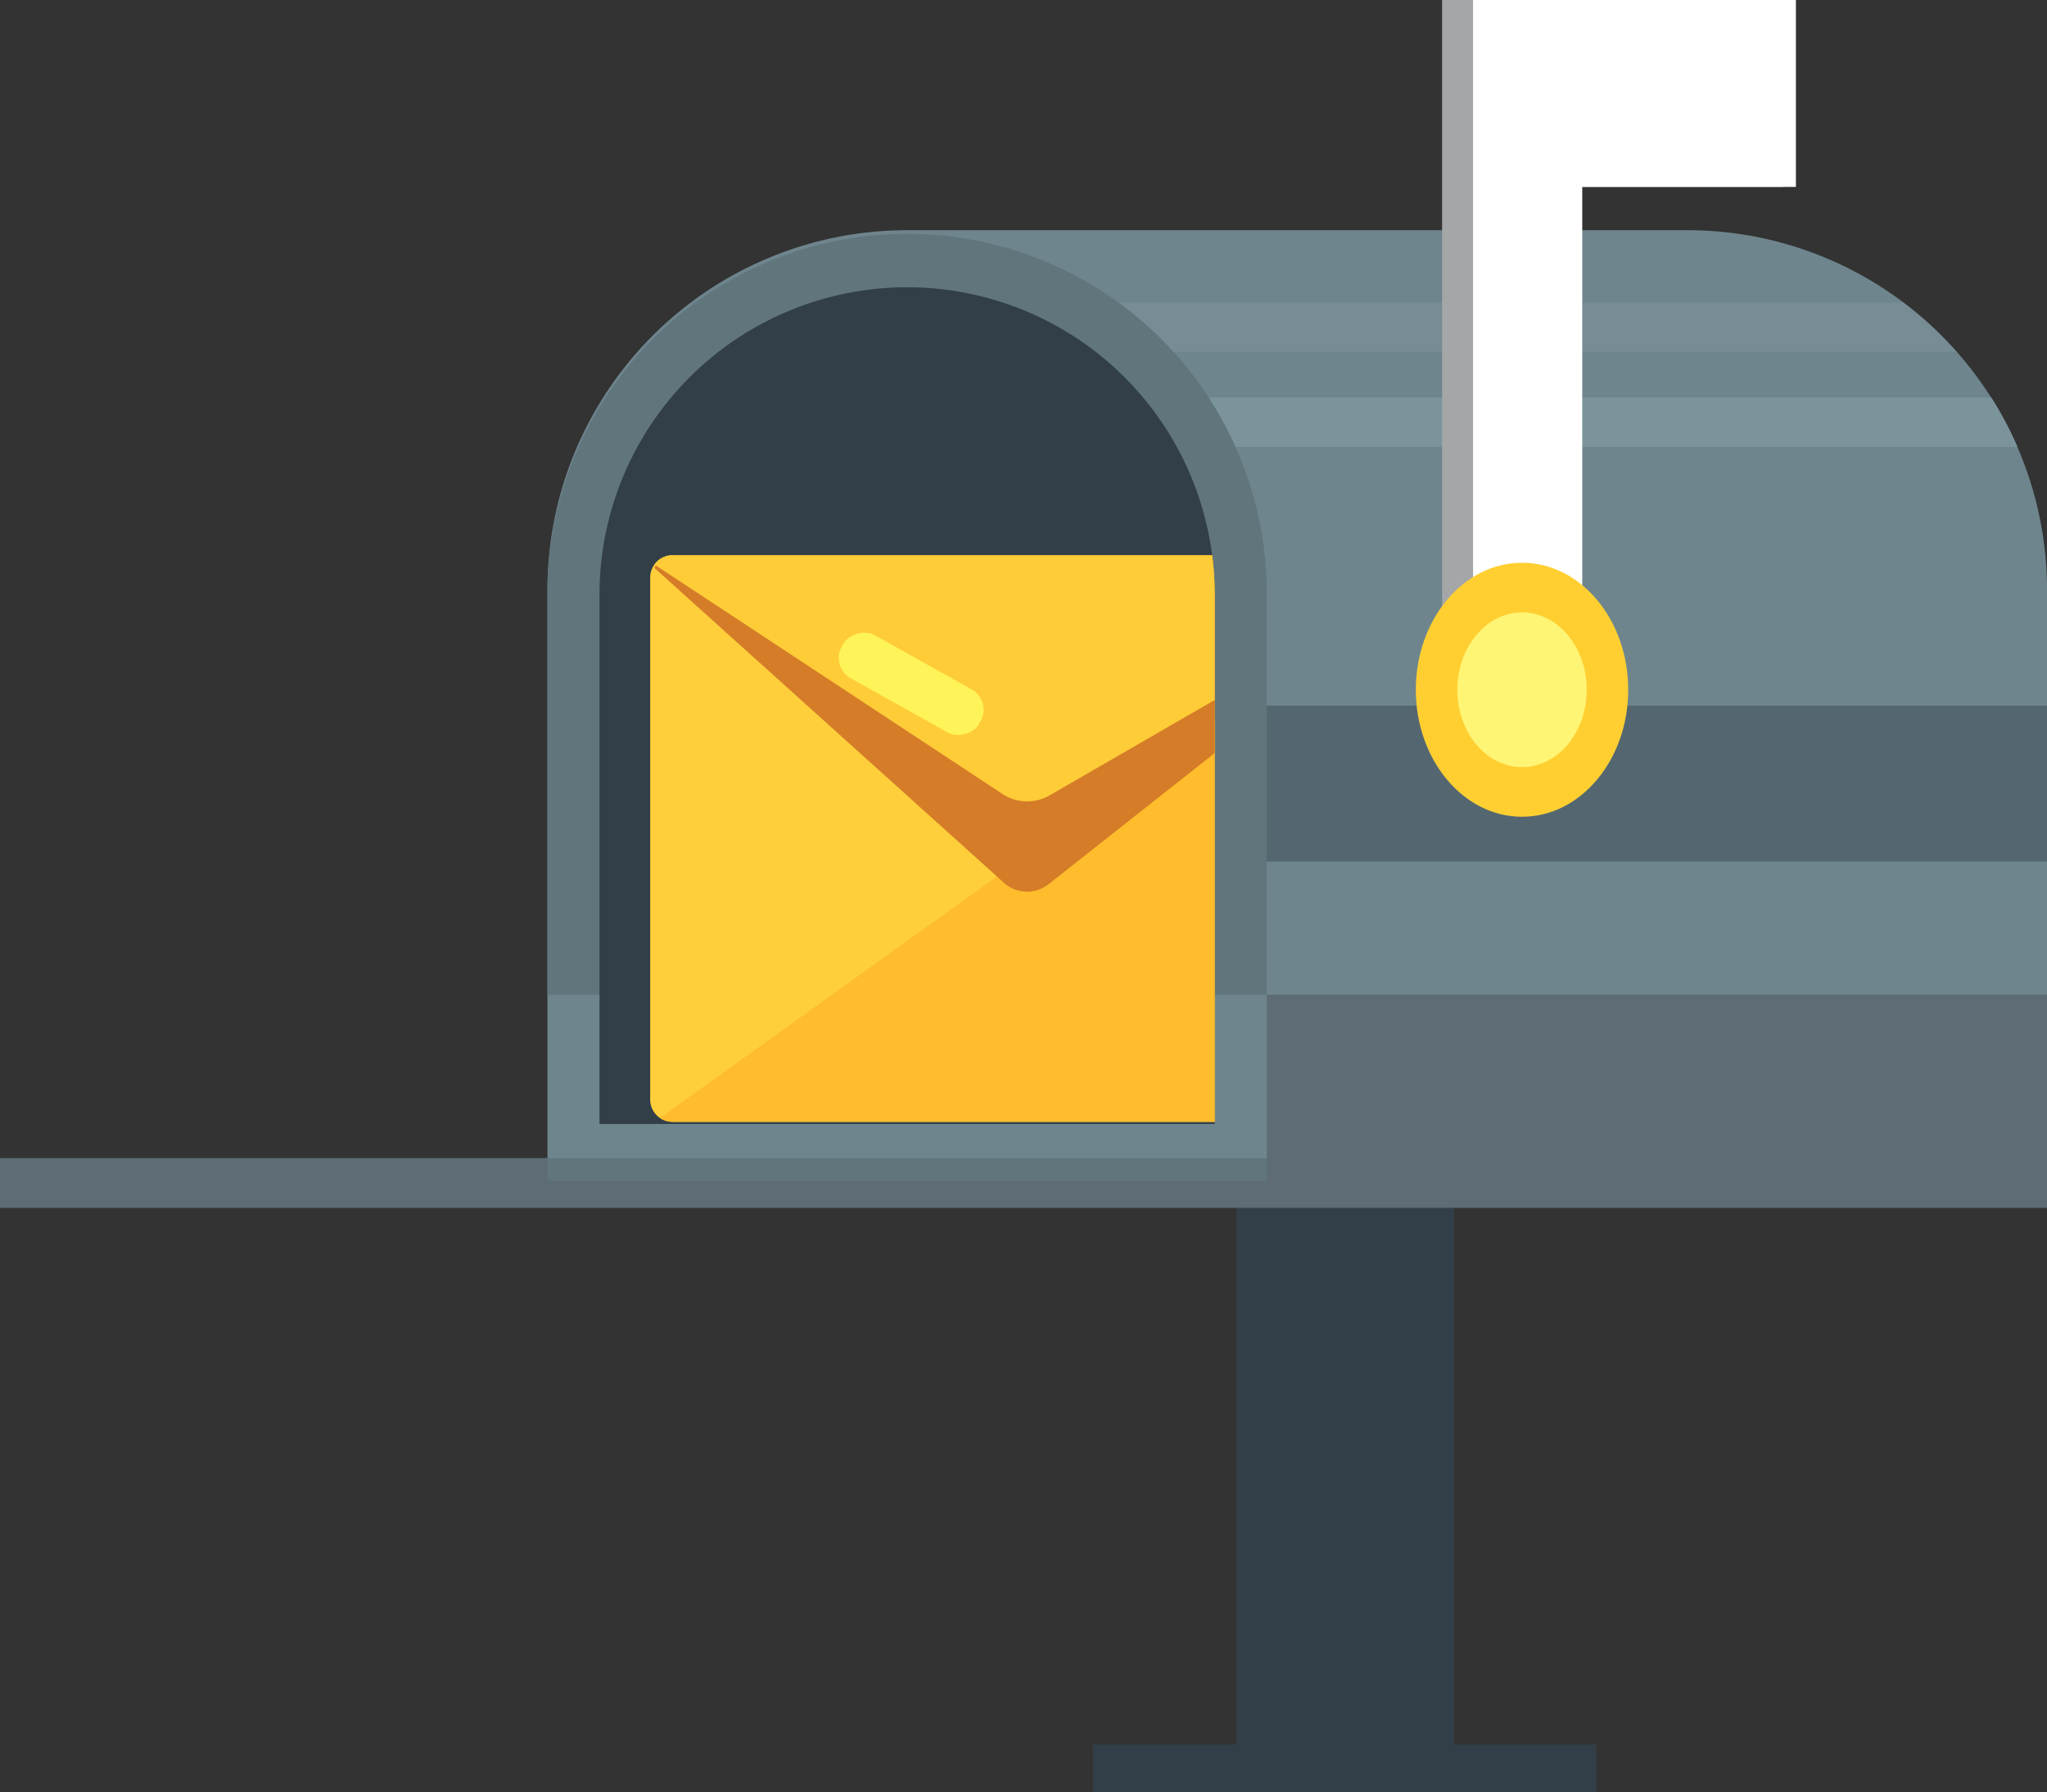 <svg id="Objects" xmlns="http://www.w3.org/2000/svg" xmlns:xlink="http://www.w3.org/1999/xlink" viewBox="0 0 530.49 464.51"><rect x="0" y="0" width="530.49" height="464.51" fill="#333333" stroke="none"/><defs><style>.cls-1{fill:none;}.cls-2{fill:#333f48;}.cls-3{fill:#6e858e;}.cls-4{fill:#7b949b;}.cls-5{fill:#546770;}.cls-10,.cls-6{fill:#fff;}.cls-6{opacity:0.06;}.cls-7{fill:#60757c;}.cls-8{fill:#5d6c75;}.cls-9{fill:#a4a6a8;}.cls-11{fill:#ffcf31;}.cls-12{fill:#fff575;}.cls-13{clip-path:url(#clip-path);}.cls-14{fill:#ffcf3b;}.cls-15{fill:#ffbc2c;}.cls-16{fill:#d57c28;}.cls-17{fill:#fecc37;}.cls-18{fill:#fff35a;}</style><clipPath id="clip-path" transform="translate(-81.77 -227.57)"><path class="cls-1" d="M237.13,518.92V381.75a79.72,79.72,0,1,1,159.44,0V518.92Z"/></clipPath></defs><rect class="cls-2" x="320.39" y="273.69" width="56.39" height="183.27"/><path class="cls-3" d="M612.26,380.44V533.71H223.64V380.44a93.21,93.21,0,0,1,93.21-93.2H519a93.06,93.06,0,0,1,69.9,31.55,94.05,94.05,0,0,1,15.68,24.64A92.81,92.81,0,0,1,612.26,380.44Z" transform="translate(-81.77 -227.57)"/><path class="cls-4" d="M604.62,343.43H298.34V330.62H597.82A91.7,91.7,0,0,1,604.62,343.43Z" transform="translate(-81.77 -227.57)"/><rect class="cls-5" x="216.58" y="182.9" width="313.91" height="40.42"/><path class="cls-6" d="M588.94,318.79H283.16V306H575.1A92.9,92.9,0,0,1,588.94,318.79Z" transform="translate(-81.77 -227.57)"/><path class="cls-7" d="M410.05,380.44v105H223.64v-105a93.21,93.21,0,0,1,186.41,0Z" transform="translate(-81.77 -227.57)"/><path class="cls-2" d="M237.13,518.92V381.75a79.72,79.72,0,1,1,159.44,0V518.92Z" transform="translate(-81.77 -227.57)"/><rect class="cls-7" y="300.22" width="530.49" height="12.82"/><polygon class="cls-8" points="530.49 257.83 530.49 313.04 0 313.04 0 300.22 141.88 300.22 141.88 306.13 328.29 306.13 328.29 257.83 530.49 257.83"/><polygon class="cls-9" points="462.12 0 406.75 0 382.28 0 373.73 0 373.73 169.61 406.75 169.61 406.75 48.45 462.12 48.45 462.12 0"/><polygon class="cls-10" points="465.42 0 410.05 0 385.58 0 381.75 0 381.75 169.61 410.05 169.61 410.05 48.45 465.42 48.45 465.42 0"/><ellipse class="cls-11" cx="394.44" cy="178.79" rx="27.52" ry="32.92"/><ellipse class="cls-12" cx="394.44" cy="178.79" rx="16.76" ry="20.05"/><g class="cls-13"><path class="cls-14" d="M451.48,377.3V512.54a5.81,5.81,0,0,1-5.82,5.82H256.08a5.72,5.72,0,0,1-3.28-1,5.8,5.8,0,0,1-2.53-4.8V377.3a5.73,5.73,0,0,1,1.1-3.4h0a5.76,5.76,0,0,1,4.71-2.41H445.66a5.81,5.81,0,0,1,5.44,3.75A5.63,5.63,0,0,1,451.48,377.3Z" transform="translate(-81.77 -227.57)"/><path class="cls-15" d="M451.48,377.3V512.54a5.81,5.81,0,0,1-5.82,5.82H256.08a5.72,5.72,0,0,1-3.28-1l198.3-142.1A5.63,5.63,0,0,1,451.48,377.3Z" transform="translate(-81.77 -227.57)"/><path class="cls-16" d="M451.48,379.43l-97.72,77.13a9,9,0,0,1-12.18-.5l-90.21-81.27h0a5.51,5.51,0,0,1,4.71-3.29H445.66c2.49,0,4.61,2.13,5.44,5.12Z" transform="translate(-81.77 -227.57)"/><path class="cls-17" d="M451.48,377.3l-97.72,56.44a11.62,11.62,0,0,1-12.18-.36L251.37,373.9h0a5.76,5.76,0,0,1,4.71-2.41H445.66a5.81,5.81,0,0,1,5.44,3.75Z" transform="translate(-81.77 -227.57)"/><rect class="cls-18" x="311.53" y="384.4" width="12.78" height="40.86" rx="6.02" transform="translate(-272.38 257.01) rotate(-60.77)"/></g><rect class="cls-2" x="283.22" y="452.23" width="130.45" height="12.28"/></svg>